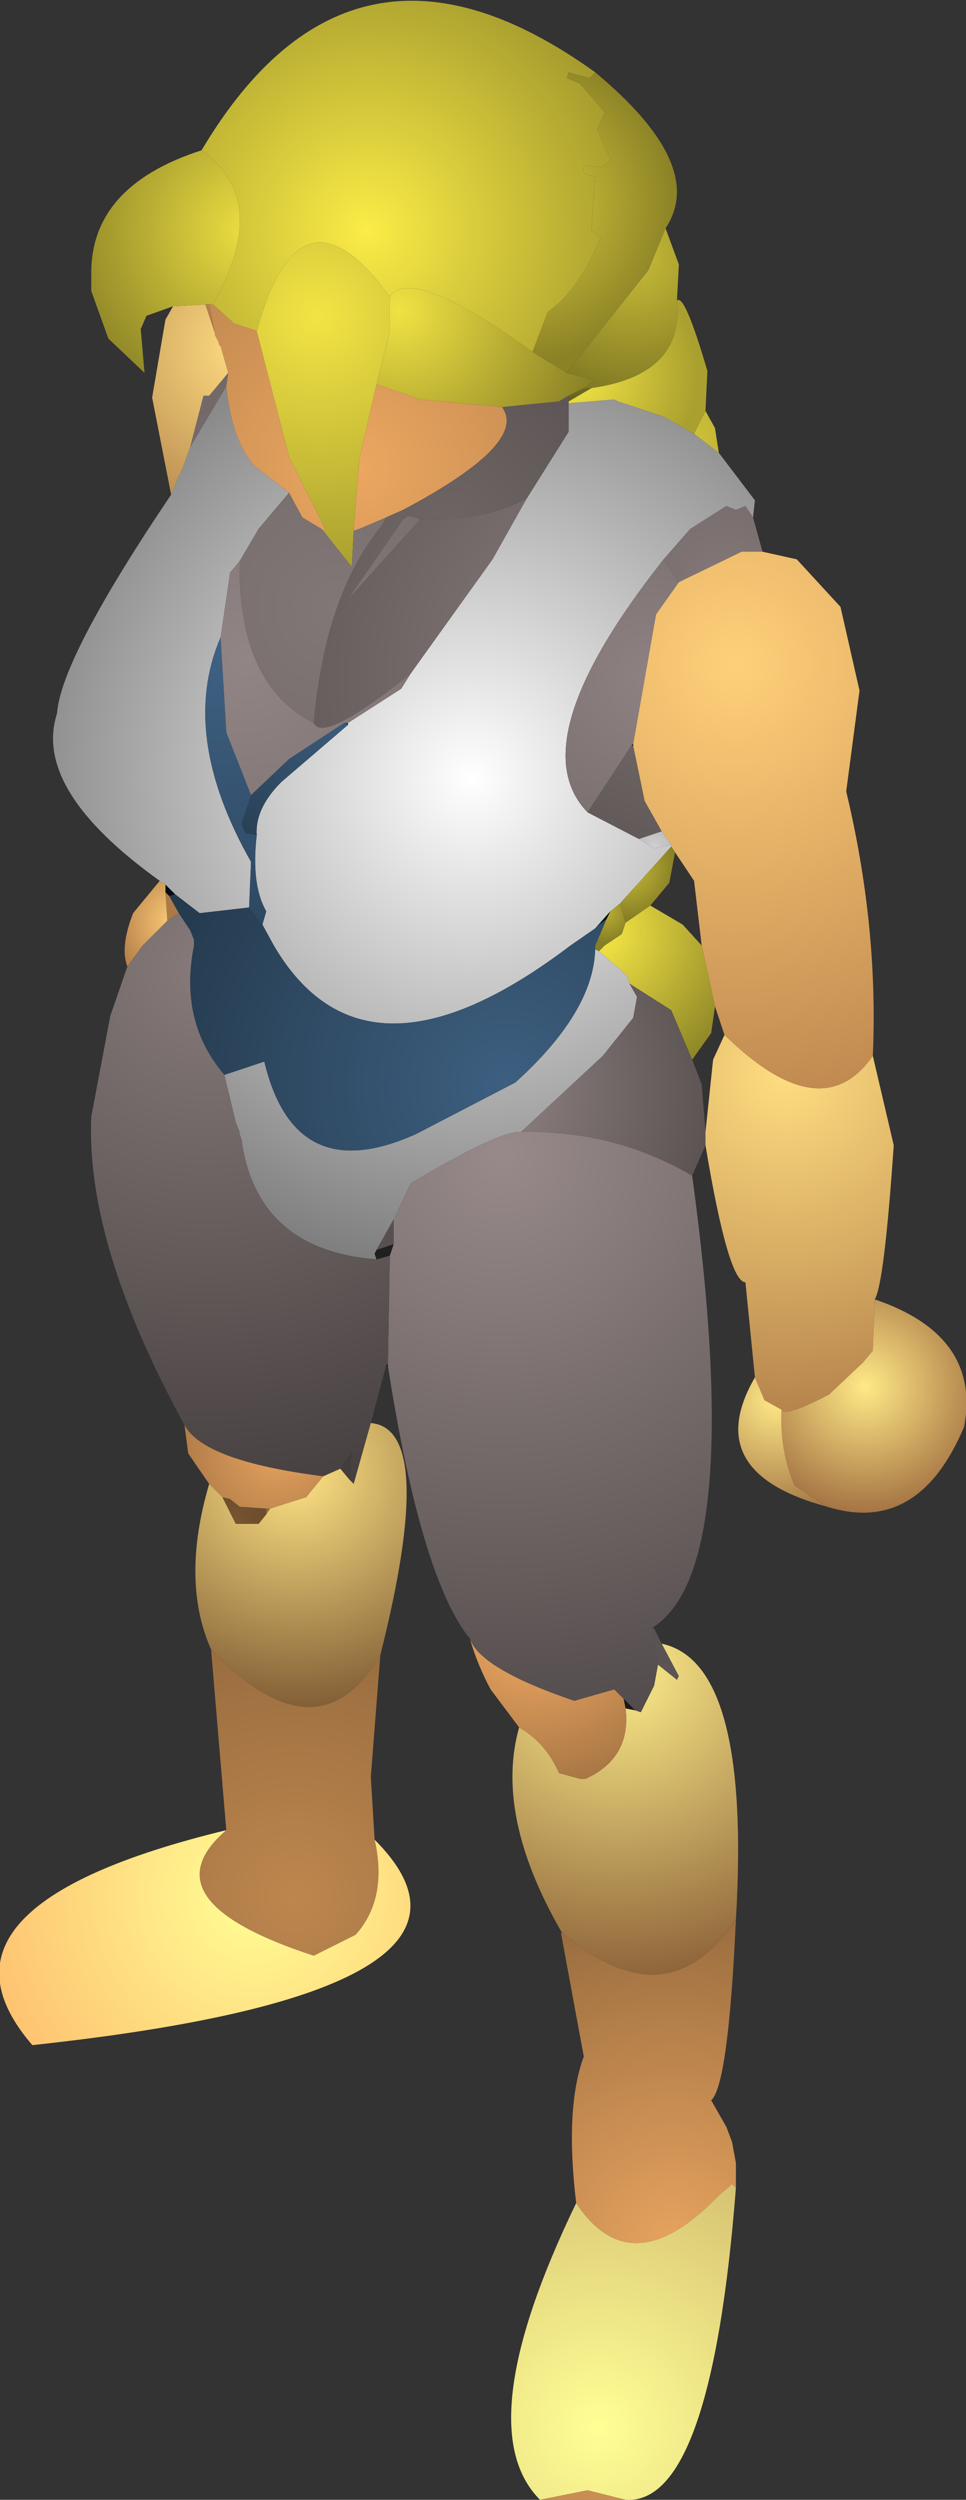 <?xml version="1.0" encoding="UTF-8" standalone="no"?>
<svg xmlns:ffdec="https://www.free-decompiler.com/flash" xmlns:xlink="http://www.w3.org/1999/xlink" ffdec:objectType="shape" height="65.7px" width="25.4px" xmlns="http://www.w3.org/2000/svg">
  <rect width="100%" height="100%" fill="#333333" stroke="none"/>
  <g transform="matrix(1.0, 0.0, 0.0, 1.0, 10.85, 55.0)">
    <path d="M3.15 -45.75 L3.55 -46.8 Q4.35 -47.35 4.95 -48.75 L4.7 -48.95 4.8 -50.35 4.5 -50.45 4.5 -50.65 5.0 -50.6 5.2 -50.8 4.85 -51.6 5.05 -52.05 4.4 -52.8 4.05 -52.95 4.1 -53.1 4.65 -52.95 4.8 -53.1 Q7.75 -50.65 6.65 -49.0 L6.2 -47.9 4.05 -45.2 3.15 -45.75" fill="url(#gradient0)" fill-rule="evenodd" stroke="none"/>
    <path d="M4.8 -53.1 L4.65 -52.95 4.1 -53.1 4.05 -52.95 4.4 -52.8 5.05 -52.05 4.85 -51.6 5.2 -50.8 5.0 -50.6 4.5 -50.65 4.5 -50.45 4.8 -50.35 4.7 -48.95 4.95 -48.75 Q4.35 -47.35 3.55 -46.8 L3.15 -45.75 Q-0.05 -48.05 -0.6 -47.2 -2.95 -50.45 -4.1 -46.3 L-4.7 -46.5 -5.25 -47.0 Q-3.7 -49.75 -5.55 -51.05 -1.6 -57.7 4.8 -53.1" fill="url(#gradient1)" fill-rule="evenodd" stroke="none"/>
    <path d="M4.05 -45.2 L6.2 -47.9 6.65 -49.0 7.0 -48.05 6.95 -47.1 Q7.15 -45.15 4.7 -44.8 L4.5 -44.8 4.8 -45.0 4.05 -45.2" fill="url(#gradient2)" fill-rule="evenodd" stroke="none"/>
    <path d="M6.95 -47.1 Q7.15 -47.3 7.75 -45.25 L7.7 -44.2 7.4 -43.6 6.6 -44.05 5.4 -44.45 5.3 -44.5 4.1 -44.4 4.1 -44.45 4.7 -44.8 Q7.15 -45.15 6.95 -47.1" fill="url(#gradient3)" fill-rule="evenodd" stroke="none"/>
    <path d="M8.05 -43.1 L9.0 -41.85 8.95 -41.4 8.75 -41.7 8.5 -41.6 8.25 -41.7 7.3 -41.1 6.6 -40.3 Q2.8 -35.5 4.6 -33.65 L5.95 -32.95 6.35 -32.7 6.8 -32.8 6.8 -32.75 5.45 -31.25 5.2 -31.05 4.8 -30.6 4.15 -30.15 Q-1.25 -26.05 -3.65 -30.15 L-3.95 -30.7 -3.85 -31.05 Q-4.25 -31.75 -4.1 -33.05 -4.15 -33.75 -3.45 -34.45 L-1.7 -35.95 -1.7 -36.0 -0.3 -36.9 -0.05 -37.3 2.1 -40.3 3.0 -41.9 4.1 -43.65 4.1 -44.4 5.3 -44.5 5.4 -44.45 6.6 -44.05 7.4 -43.6 8.05 -43.1 M-6.65 -31.85 Q-10.0 -34.25 -9.35 -36.25 -9.25 -37.7 -6.35 -42.0 L-6.15 -42.5 -6.1 -42.55 -6.1 -42.6 -6.05 -42.7 -5.85 -43.25 -4.9 -44.85 Q-4.75 -43.4 -4.15 -42.75 L-3.25 -42.05 -4.05 -41.1 -4.55 -40.25 -4.8 -39.95 -5.05 -38.25 Q-6.15 -35.7 -4.25 -32.35 L-4.3 -31.15 -5.6 -31.0 -6.25 -31.5 -6.5 -31.75 -6.65 -31.85 M4.8 -30.05 L4.9 -30.0 5.65 -29.35 5.7 -29.15 5.9 -28.8 5.8 -28.25 5.0 -27.25 2.85 -25.25 Q2.3 -25.3 -0.05 -23.9 L-0.5 -22.95 -0.95 -22.15 -1.0 -22.05 -0.95 -21.9 Q-4.1 -22.15 -4.5 -25.05 L-4.55 -25.2 -4.55 -25.25 -4.65 -25.5 -4.95 -26.75 -3.9 -27.1 Q-3.1 -23.75 0.1 -25.2 L2.7 -26.55 Q4.75 -28.4 4.8 -30.05" fill="url(#gradient4)" fill-rule="evenodd" stroke="none"/>
    <path d="M7.7 -44.2 L7.95 -43.75 8.05 -43.1 7.4 -43.6 7.7 -44.2" fill="url(#gradient5)" fill-rule="evenodd" stroke="none"/>
    <path d="M3.15 -45.75 L4.05 -45.2 4.8 -45.0 4.5 -44.8 4.1 -44.6 3.85 -44.45 2.35 -44.3 0.2 -44.5 -0.95 -44.9 -0.6 -46.3 -0.6 -47.2 Q-0.05 -48.05 3.15 -45.75" fill="url(#gradient6)" fill-rule="evenodd" stroke="none"/>
    <path d="M-5.25 -47.0 L-4.7 -46.5 -4.1 -46.3 -3.25 -43.0 -2.3 -41.1 -2.35 -41.05 -2.4 -41.1 -2.9 -41.4 -3.25 -42.05 -4.15 -42.75 Q-4.75 -43.4 -4.9 -44.85 L-4.85 -45.2 -5.05 -45.9 -5.1 -45.95 -5.1 -46.0 -5.2 -46.2 -5.2 -46.25 -5.35 -47.0 -5.25 -47.0 M-0.95 -44.9 L0.2 -44.5 2.35 -44.3 Q3.05 -43.35 -0.25 -41.6 L-0.7 -41.4 -1.4 -41.1 -1.55 -41.05 -1.55 -41.1 -1.4 -42.95 -0.95 -44.9" fill="url(#gradient7)" fill-rule="evenodd" stroke="none"/>
    <path d="M4.1 -44.6 L4.5 -44.8 4.7 -44.8 4.1 -44.45 4.1 -44.6" fill="url(#gradient8)" fill-rule="evenodd" stroke="none"/>
    <path d="M2.35 -44.3 L3.85 -44.45 4.1 -44.6 4.1 -44.45 4.1 -44.4 4.1 -43.65 3.0 -41.9 Q1.9 -41.3 0.2 -41.35 L-0.1 -41.45 -0.25 -41.6 Q3.05 -43.35 2.35 -44.3" fill="url(#gradient9)" fill-rule="evenodd" stroke="none"/>
    <path d="M3.0 -41.9 L2.1 -40.3 -0.05 -37.3 Q-2.35 -35.45 -2.6 -36.0 -2.3 -39.4 -0.8 -41.2 L-0.7 -41.4 -0.25 -41.6 -0.1 -41.45 -0.25 -41.35 -1.7 -39.25 0.2 -41.35 Q1.9 -41.3 3.0 -41.9 M4.6 -33.65 Q2.8 -35.5 6.6 -40.3 L7.0 -39.7 6.4 -38.85 5.8 -35.45 5.75 -35.4 4.6 -33.65" fill="url(#gradient10)" fill-rule="evenodd" stroke="none"/>
    <path d="M8.95 -41.4 L9.2 -40.5 8.65 -40.5 7.0 -39.7 6.6 -40.3 7.3 -41.1 8.25 -41.7 8.5 -41.6 8.75 -41.7 8.95 -41.4 M5.95 -32.95 L4.6 -33.65 5.75 -35.4 5.8 -35.4 6.1 -33.95 6.55 -33.15 5.95 -32.95" fill="url(#gradient11)" fill-rule="evenodd" stroke="none"/>
    <path d="M9.2 -40.5 L10.1 -40.3 11.25 -39.05 11.75 -36.85 11.4 -34.2 Q12.25 -30.65 12.1 -27.25 10.75 -25.3 8.2 -27.8 L7.95 -28.55 7.6 -30.15 7.4 -31.85 6.9 -32.6 6.8 -32.75 6.8 -32.8 6.55 -33.15 6.1 -33.95 5.8 -35.4 5.8 -35.45 6.4 -38.85 7.0 -39.7 8.65 -40.5 9.2 -40.5" fill="url(#gradient12)" fill-rule="evenodd" stroke="none"/>
    <path d="M5.8 -35.45 L5.8 -35.4 5.75 -35.4 5.8 -35.45" fill="url(#gradient13)" fill-rule="evenodd" stroke="none"/>
    <path d="M5.45 -31.25 L6.8 -32.75 6.9 -32.6 6.75 -31.8 6.25 -31.2 5.6 -30.75 5.45 -31.25" fill="url(#gradient14)" fill-rule="evenodd" stroke="none"/>
    <path d="M6.8 -32.8 L6.35 -32.7 5.95 -32.95 6.55 -33.15 6.8 -32.8" fill="url(#gradient15)" fill-rule="evenodd" stroke="none"/>
    <path d="M5.2 -31.05 L5.45 -31.25 5.6 -30.75 5.5 -30.45 5.05 -30.15 4.9 -30.0 4.8 -30.05 4.8 -30.15 5.1 -30.85 5.2 -31.05" fill="url(#gradient16)" fill-rule="evenodd" stroke="none"/>
    <path d="M-3.95 -30.7 L-3.65 -30.15 Q-1.25 -26.05 4.15 -30.15 L4.8 -30.6 4.9 -30.7 5.1 -30.85 4.8 -30.15 4.8 -30.05 Q4.75 -28.4 2.7 -26.55 L0.1 -25.2 Q-3.1 -23.75 -3.9 -27.1 L-4.95 -26.75 Q-6.15 -28.15 -5.75 -30.15 L-5.75 -30.3 -5.85 -30.55 -6.15 -31.0 -6.4 -31.45 -6.25 -31.5 -5.6 -31.0 -4.3 -31.15 -3.95 -30.7" fill="url(#gradient17)" fill-rule="evenodd" stroke="none"/>
    <path d="M4.8 -30.6 L5.2 -31.05 5.1 -30.85 4.9 -30.7 4.8 -30.6 M-6.5 -31.55 L-6.5 -31.75 -6.25 -31.5 -6.4 -31.45 -6.5 -31.55" fill="url(#gradient18)" fill-rule="evenodd" stroke="none"/>
    <path d="M7.6 -30.15 L7.95 -28.55 7.85 -27.85 7.35 -27.15 6.8 -28.45 5.7 -29.15 5.65 -29.35 4.9 -30.0 5.05 -30.15 5.5 -30.45 5.6 -30.75 6.25 -31.2 7.1 -30.7 7.6 -30.15" fill="url(#gradient19)" fill-rule="evenodd" stroke="none"/>
    <path d="M7.7 -24.9 L7.35 -24.1 Q5.3 -25.3 2.85 -25.25 L5.0 -27.25 5.8 -28.25 5.9 -28.8 5.7 -29.15 6.8 -28.45 7.35 -27.15 7.6 -26.5 7.7 -25.25 7.7 -24.9" fill="url(#gradient20)" fill-rule="evenodd" stroke="none"/>
    <path d="M12.1 -27.25 L12.65 -24.9 Q12.4 -21.25 12.15 -20.85 L12.1 -19.5 11.85 -19.2 10.95 -18.35 Q9.8 -17.75 9.7 -17.95 L9.25 -18.2 9.0 -18.8 8.75 -21.3 Q8.3 -21.3 7.7 -24.9 L7.7 -25.25 7.9 -27.15 8.2 -27.8 Q10.75 -25.3 12.1 -27.25" fill="url(#gradient21)" fill-rule="evenodd" stroke="none"/>
    <path d="M12.15 -20.85 Q14.95 -19.9 14.5 -17.5 13.3 -14.65 10.9 -15.4 L10.05 -15.95 Q9.65 -16.85 9.7 -17.95 9.8 -17.75 10.95 -18.35 L11.85 -19.2 12.1 -19.5 12.15 -20.85" fill="url(#gradient22)" fill-rule="evenodd" stroke="none"/>
    <path d="M10.9 -15.4 Q7.55 -16.3 9.0 -18.8 L9.25 -18.2 9.7 -17.95 Q9.65 -16.85 10.05 -15.95 L10.9 -15.4" fill="url(#gradient23)" fill-rule="evenodd" stroke="none"/>
    <path d="M6.35 -12.25 L6.35 -12.2 6.3 -12.2 6.35 -12.25" fill="url(#gradient24)" fill-rule="evenodd" stroke="none"/>
    <path d="M6.35 -12.2 L6.55 -11.8 7.0 -10.95 6.95 -10.85 6.45 -11.25 6.3 -12.2 6.35 -12.2" fill="url(#gradient25)" fill-rule="evenodd" stroke="none"/>
    <path d="M6.55 -11.8 Q8.9 -11.3 8.5 -4.55 6.7 -1.85 3.95 -4.2 L3.9 -4.25 Q2.15 -7.3 2.8 -9.6 3.5 -9.2 3.85 -8.4 L4.4 -8.25 4.55 -8.25 Q5.75 -8.8 5.6 -10.1 L5.85 -10.05 6.0 -10.0 6.35 -10.7 6.45 -11.25 6.95 -10.85 7.0 -10.95 6.55 -11.8" fill="url(#gradient26)" fill-rule="evenodd" stroke="none"/>
    <path d="M2.8 -9.6 L2.05 -10.6 Q1.7 -11.25 1.5 -11.95 1.75 -11.15 4.25 -10.3 L5.3 -10.6 5.55 -10.35 5.6 -10.1 Q5.75 -8.8 4.55 -8.25 L4.4 -8.25 3.85 -8.4 Q3.5 -9.2 2.8 -9.6" fill="url(#gradient27)" fill-rule="evenodd" stroke="none"/>
    <path d="M7.35 -24.1 Q8.75 -13.85 6.35 -12.25 L6.3 -12.2 6.45 -11.25 6.35 -10.7 6.0 -10.0 5.85 -10.05 5.55 -10.35 5.3 -10.6 4.25 -10.3 Q1.75 -11.15 1.5 -11.95 L1.45 -12.0 Q0.2 -13.65 -0.65 -19.1 L-0.65 -19.15 -0.6 -22.0 -0.5 -22.3 -0.5 -22.95 -0.05 -23.9 Q2.3 -25.3 2.85 -25.25 5.3 -25.3 7.35 -24.1" fill="url(#gradient28)" fill-rule="evenodd" stroke="none"/>
    <path d="M5.85 -10.05 L5.6 -10.1 5.55 -10.35 5.85 -10.05" fill="url(#gradient29)" fill-rule="evenodd" stroke="none"/>
    <path d="M3.9 -4.2 L3.9 -4.25 3.95 -4.2 3.9 -4.2" fill="url(#gradient30)" fill-rule="evenodd" stroke="none"/>
    <path d="M8.5 -4.55 Q8.3 -0.2 7.85 0.2 L8.25 0.9 8.4 1.3 8.5 1.85 8.5 2.5 8.4 2.4 8.05 2.7 Q5.75 5.1 4.3 2.9 4.0 0.4 4.5 -0.95 L3.9 -4.2 3.95 -4.2 Q6.7 -1.85 8.5 -4.55" fill="url(#gradient31)" fill-rule="evenodd" stroke="none"/>
    <path d="M8.5 2.5 Q7.85 10.85 5.6 10.7 L4.6 10.45 3.35 10.7 Q1.45 8.8 4.3 2.9 5.75 5.1 8.05 2.7 L8.4 2.4 8.5 2.5" fill="url(#gradient32)" fill-rule="evenodd" stroke="none"/>
    <path d="M5.6 10.7 L3.35 10.7 4.6 10.45 5.6 10.7" fill="url(#gradient33)" fill-rule="evenodd" stroke="none"/>
    <path d="M-4.1 -46.3 Q-2.95 -50.45 -0.6 -47.2 L-0.6 -46.3 -0.95 -44.9 -1.4 -42.95 -1.55 -41.1 -1.55 -41.05 -1.6 -40.1 -2.35 -41.05 -2.3 -41.1 -3.25 -43.0 -4.1 -46.3" fill="url(#gradient34)" fill-rule="evenodd" stroke="none"/>
    <path d="M0.2 -41.35 L-1.7 -39.25 -0.25 -41.35 -0.1 -41.45 0.2 -41.35 M-0.7 -41.4 L-0.8 -41.2 Q-2.3 -39.4 -2.6 -36.0 -4.6 -37.0 -4.55 -40.25 L-4.05 -41.1 -3.25 -42.05 -2.9 -41.4 -2.4 -41.1 -2.35 -41.05 -1.6 -40.1 -1.55 -41.05 -1.4 -41.1 -0.7 -41.4 M-4.85 -45.2 L-4.9 -44.85 -5.85 -43.25 -5.5 -44.6 -5.35 -44.6 -4.85 -45.2" fill="url(#gradient35)" fill-rule="evenodd" stroke="none"/>
    <path d="M-6.35 -42.0 L-6.85 -44.55 -6.5 -46.6 -6.3 -46.95 -5.45 -47.0 -5.2 -46.25 -5.2 -46.2 -5.1 -46.0 -5.1 -45.95 -5.05 -45.9 -4.85 -45.2 -5.35 -44.6 -5.5 -44.6 -5.85 -43.25 -6.05 -42.7 -6.1 -42.6 -6.1 -42.55 -6.15 -42.5 -6.35 -42.0" fill="url(#gradient36)" fill-rule="evenodd" stroke="none"/>
    <path d="M-5.55 -51.05 Q-3.7 -49.75 -5.25 -47.0 L-5.35 -47.0 -5.45 -47.0 -6.3 -46.95 -7.0 -46.7 -7.15 -46.35 -7.05 -45.2 -8.0 -46.1 -8.45 -47.35 -8.45 -47.75 Q-8.5 -50.1 -5.55 -51.05" fill="url(#gradient37)" fill-rule="evenodd" stroke="none"/>
    <path d="M-5.2 -46.25 L-5.45 -47.0 -5.35 -47.0 -5.2 -46.25" fill="url(#gradient38)" fill-rule="evenodd" stroke="none"/>
    <path d="M-0.05 -37.3 L-0.3 -36.9 -1.7 -36.0 -1.8 -36.0 -3.25 -35.05 -4.25 -34.1 -4.9 -35.75 -5.05 -38.25 -4.8 -39.95 -4.55 -40.25 Q-4.6 -37.0 -2.6 -36.0 -2.35 -35.45 -0.05 -37.3 M-0.95 -22.15 L-0.5 -22.95 -0.5 -22.3 -0.95 -22.15" fill="url(#gradient39)" fill-rule="evenodd" stroke="none"/>
    <path d="M-1.7 -36.0 L-1.7 -35.95 -1.8 -36.0 -1.7 -36.0" fill="url(#gradient40)" fill-rule="evenodd" stroke="none"/>
    <path d="M-1.7 -35.95 L-3.45 -34.45 Q-4.15 -33.75 -4.1 -33.05 L-4.4 -33.1 -4.5 -33.35 -4.25 -34.1 -3.25 -35.05 -1.8 -36.0 -1.7 -35.95" fill="url(#gradient41)" fill-rule="evenodd" stroke="none"/>
    <path d="M-4.1 -33.05 Q-4.25 -31.75 -3.85 -31.05 L-3.95 -30.7 -4.3 -31.15 -4.25 -32.35 Q-6.15 -35.7 -5.05 -38.25 L-4.9 -35.75 -4.25 -34.1 -4.5 -33.35 -4.4 -33.1 -4.1 -33.05" fill="url(#gradient42)" fill-rule="evenodd" stroke="none"/>
    <path d="M-6.4 -31.45 L-6.15 -31.0 -6.45 -30.8 -6.5 -31.55 -6.4 -31.45" fill="url(#gradient43)" fill-rule="evenodd" stroke="none"/>
    <path d="M-7.5 -29.6 Q-7.7 -30.1 -7.35 -31.0 L-6.65 -31.85 -6.5 -31.75 -6.5 -31.55 -6.45 -30.8 -7.1 -30.15 -7.5 -29.6" fill="url(#gradient44)" fill-rule="evenodd" stroke="none"/>
    <path d="M-0.7 -19.1 L-1.1 -17.6 -1.55 -16.0 -1.65 -16.1 -1.6 -16.85 -1.9 -16.4 -2.35 -16.2 Q-5.5 -16.6 -6.0 -17.55 -8.6 -22.3 -8.45 -25.65 L-7.95 -28.3 -7.5 -29.6 -7.1 -30.15 -6.45 -30.8 -6.15 -31.0 -5.85 -30.55 -5.75 -30.3 -5.75 -30.15 Q-6.15 -28.15 -4.95 -26.75 L-4.65 -25.5 -4.55 -25.25 -4.55 -25.2 -4.5 -25.05 Q-4.1 -22.15 -0.95 -21.9 L-0.6 -22.0 -0.65 -19.15 -0.7 -19.1" fill="url(#gradient45)" fill-rule="evenodd" stroke="none"/>
    <path d="M-0.95 -21.9 L-1.0 -22.05 -0.95 -22.15 -0.5 -22.3 -0.6 -22.0 -0.95 -21.9" fill="url(#gradient46)" fill-rule="evenodd" stroke="none"/>
    <path d="M-0.65 -19.1 L-0.7 -19.1 -0.65 -19.15 -0.65 -19.1" fill="url(#gradient47)" fill-rule="evenodd" stroke="none"/>
    <path d="M-5.35 -16.0 L-5.9 -16.8 -6.0 -17.55 Q-5.5 -16.6 -2.35 -16.2 L-2.8 -15.65 -3.75 -15.35 -3.85 -15.35 -4.55 -15.4 -4.8 -15.6 -5.0 -15.65 -5.35 -16.0" fill="url(#gradient48)" fill-rule="evenodd" stroke="none"/>
    <path d="M-1.1 -17.6 Q0.65 -17.45 -0.85 -11.5 -2.5 -8.7 -5.3 -11.65 -6.1 -13.45 -5.35 -16.0 L-5.0 -15.65 -4.65 -14.95 -4.05 -14.95 -3.85 -15.2 -3.75 -15.35 -2.8 -15.65 -2.35 -16.2 -1.9 -16.4 -1.65 -16.1 -1.55 -16.0 -1.1 -17.6" fill="url(#gradient49)" fill-rule="evenodd" stroke="none"/>
    <path d="M-1.9 -16.4 L-1.6 -16.85 -1.65 -16.1 -1.9 -16.4" fill="url(#gradient50)" fill-rule="evenodd" stroke="none"/>
    <path d="M-3.85 -15.2 L-4.05 -14.95 -4.65 -14.95 -5.0 -15.65 -4.8 -15.6 -4.55 -15.4 -3.85 -15.35 -3.85 -15.2" fill="url(#gradient51)" fill-rule="evenodd" stroke="none"/>
    <path d="M-3.75 -15.35 L-3.85 -15.2 -3.85 -15.35 -3.75 -15.35" fill="url(#gradient52)" fill-rule="evenodd" stroke="none"/>
    <path d="M-0.85 -11.5 L-1.1 -8.3 -1.0 -6.65 Q-0.65 -5.1 -1.5 -4.15 L-2.6 -3.6 Q-7.05 -5.05 -4.9 -6.9 L-5.3 -11.65 Q-2.5 -8.7 -0.85 -11.5" fill="url(#gradient53)" fill-rule="evenodd" stroke="none"/>
    <path d="M-1.0 -6.65 Q3.0 -2.65 -10.0 -1.25 -13.15 -4.9 -4.9 -6.9 -7.05 -5.05 -2.6 -3.6 L-1.5 -4.15 Q-0.65 -5.1 -1.0 -6.65" fill="url(#gradient54)" fill-rule="evenodd" stroke="none"/>
  </g>
  <defs>
    <radialGradient cx="0" cy="0" gradientTransform="matrix(0.005, 0.0, 0.0, 0.005, 2.85, -49.6)" gradientUnits="userSpaceOnUse" id="gradient0" r="819.2" spreadMethod="pad">
      <stop offset="0.0" stop-color="#dacd3d"/>
      <stop offset="1.0" stop-color="#8b8226"/>
    </radialGradient>
    <radialGradient cx="0" cy="0" gradientTransform="matrix(0.009, 0.0, 0.0, 0.009, -1.2, -48.95)" gradientUnits="userSpaceOnUse" id="gradient1" r="819.2" spreadMethod="pad">
      <stop offset="0.0" stop-color="#fbec46"/>
      <stop offset="1.0" stop-color="#a3992d"/>
    </radialGradient>
    <radialGradient cx="0" cy="0" gradientTransform="matrix(0.005, 0.0, 0.0, 0.005, 5.75, -48.25)" gradientUnits="userSpaceOnUse" id="gradient2" r="819.2" spreadMethod="pad">
      <stop offset="0.0" stop-color="#c9bd38"/>
      <stop offset="1.0" stop-color="#787121"/>
    </radialGradient>
    <radialGradient cx="0" cy="0" gradientTransform="matrix(0.004, 0.0, 0.0, 0.004, 4.2, -45.15)" gradientUnits="userSpaceOnUse" id="gradient3" r="819.2" spreadMethod="pad">
      <stop offset="0.0" stop-color="#f4e644"/>
      <stop offset="1.0" stop-color="#aaa02f"/>
    </radialGradient>
    <radialGradient cx="0" cy="0" gradientTransform="matrix(0.016, 0.0, 0.0, 0.016, 1.55, -34.55)" gradientUnits="userSpaceOnUse" id="gradient4" r="819.2" spreadMethod="pad">
      <stop offset="0.0" stop-color="#ffffff"/>
      <stop offset="1.0" stop-color="#7d7d7d"/>
    </radialGradient>
    <radialGradient cx="0" cy="0" gradientTransform="matrix(0.002, 0.0, 0.0, 0.002, 7.1, -43.45)" gradientUnits="userSpaceOnUse" id="gradient5" r="819.2" spreadMethod="pad">
      <stop offset="0.0" stop-color="#d4c73b"/>
      <stop offset="1.0" stop-color="#b5aa32"/>
    </radialGradient>
    <radialGradient cx="0" cy="0" gradientTransform="matrix(0.007, 0.0, 0.0, 0.007, -0.35, -46.85)" gradientUnits="userSpaceOnUse" id="gradient6" r="819.2" spreadMethod="pad">
      <stop offset="0.0" stop-color="#f0e243"/>
      <stop offset="1.0" stop-color="#827a24"/>
    </radialGradient>
    <radialGradient cx="0" cy="0" gradientTransform="matrix(0.01, 0.0, 0.0, 0.01, -1.45, -42.7)" gradientUnits="userSpaceOnUse" id="gradient7" r="819.2" spreadMethod="pad">
      <stop offset="0.0" stop-color="#eca761"/>
      <stop offset="1.0" stop-color="#b47f4a"/>
    </radialGradient>
    <radialGradient cx="0" cy="0" gradientTransform="matrix(0.001, 0.0, 0.0, 0.001, 4.2, -45.2)" gradientUnits="userSpaceOnUse" id="gradient8" r="819.2" spreadMethod="pad">
      <stop offset="0.0" stop-color="#938b29"/>
      <stop offset="1.0" stop-color="#5c571a"/>
    </radialGradient>
    <radialGradient cx="0" cy="0" gradientTransform="matrix(0.006, 0.0, 0.0, 0.006, 0.95, -41.0)" gradientUnits="userSpaceOnUse" id="gradient9" r="819.2" spreadMethod="pad">
      <stop offset="0.0" stop-color="#6f6565"/>
      <stop offset="1.0" stop-color="#5d5555"/>
    </radialGradient>
    <radialGradient cx="0" cy="0" gradientTransform="matrix(0.011, 0.0, 0.0, 0.011, 6.2, -37.2)" gradientUnits="userSpaceOnUse" id="gradient10" r="819.2" spreadMethod="pad">
      <stop offset="0.0" stop-color="#8e8181"/>
      <stop offset="1.0" stop-color="#665d5d"/>
    </radialGradient>
    <radialGradient cx="0" cy="0" gradientTransform="matrix(0.01, 0.0, 0.0, 0.01, 8.1, -39.75)" gradientUnits="userSpaceOnUse" id="gradient11" r="819.2" spreadMethod="pad">
      <stop offset="0.0" stop-color="#837777"/>
      <stop offset="1.0" stop-color="#5d5555"/>
    </radialGradient>
    <radialGradient cx="0" cy="0" gradientTransform="matrix(0.015, 0.0, 0.0, 0.015, 8.5, -37.55)" gradientUnits="userSpaceOnUse" id="gradient12" r="819.2" spreadMethod="pad">
      <stop offset="0.0" stop-color="#ffd079"/>
      <stop offset="1.0" stop-color="#bc844d"/>
    </radialGradient>
    <radialGradient cx="0" cy="0" gradientTransform="matrix(0.006, 0.0, 0.0, 0.006, 5.55, -36.3)" gradientUnits="userSpaceOnUse" id="gradient13" r="819.2" spreadMethod="pad">
      <stop offset="0.0" stop-color="#261b10"/>
      <stop offset="1.0" stop-color="#261b10"/>
    </radialGradient>
    <radialGradient cx="0" cy="0" gradientTransform="matrix(0.002, 0.0, 0.0, 0.002, 5.6, -32.2)" gradientUnits="userSpaceOnUse" id="gradient14" r="819.2" spreadMethod="pad">
      <stop offset="0.0" stop-color="#ccc039"/>
      <stop offset="1.0" stop-color="#777021"/>
    </radialGradient>
    <radialGradient cx="0" cy="0" gradientTransform="matrix(0.003, 0.0, 0.0, 0.003, 6.35, -32.75)" gradientUnits="userSpaceOnUse" id="gradient15" r="819.2" spreadMethod="pad">
      <stop offset="0.0" stop-color="#cfcfcf"/>
      <stop offset="1.0" stop-color="#747474"/>
    </radialGradient>
    <radialGradient cx="0" cy="0" gradientTransform="matrix(0.001, 0.0, 0.0, 0.001, 5.05, -31.05)" gradientUnits="userSpaceOnUse" id="gradient16" r="819.2" spreadMethod="pad">
      <stop offset="0.0" stop-color="#beb235"/>
      <stop offset="1.0" stop-color="#867e25"/>
    </radialGradient>
    <radialGradient cx="0" cy="0" gradientTransform="matrix(0.013, 0.0, 0.0, 0.013, 2.45, -26.5)" gradientUnits="userSpaceOnUse" id="gradient17" r="819.2" spreadMethod="pad">
      <stop offset="0.0" stop-color="#3d5f80"/>
      <stop offset="1.0" stop-color="#223749"/>
    </radialGradient>
    <radialGradient cx="0" cy="0" gradientTransform="matrix(0.014, 0.0, 0.0, 0.014, 4.9, -31.0)" gradientUnits="userSpaceOnUse" id="gradient18" r="819.2" spreadMethod="pad">
      <stop offset="0.0" stop-color="#080c10"/>
      <stop offset="1.0" stop-color="#080c10"/>
    </radialGradient>
    <radialGradient cx="0" cy="0" gradientTransform="matrix(0.005, 0.0, 0.0, 0.005, 4.8, -30.5)" gradientUnits="userSpaceOnUse" id="gradient19" r="819.2" spreadMethod="pad">
      <stop offset="0.0" stop-color="#faeb46"/>
      <stop offset="1.0" stop-color="#908828"/>
    </radialGradient>
    <radialGradient cx="0" cy="0" gradientTransform="matrix(0.007, 0.0, 0.0, 0.007, 2.0, -26.25)" gradientUnits="userSpaceOnUse" id="gradient20" r="819.2" spreadMethod="pad">
      <stop offset="0.0" stop-color="#908383"/>
      <stop offset="1.0" stop-color="#5d5454"/>
    </radialGradient>
    <radialGradient cx="0" cy="0" gradientTransform="matrix(0.012, 0.0, 0.0, 0.012, 9.8, -26.8)" gradientUnits="userSpaceOnUse" id="gradient21" r="819.2" spreadMethod="pad">
      <stop offset="0.0" stop-color="#ffdd80"/>
      <stop offset="1.0" stop-color="#af7b47"/>
    </radialGradient>
    <radialGradient cx="0" cy="0" gradientTransform="matrix(0.004, 0.0, 0.0, 0.004, 11.9, -18.55)" gradientUnits="userSpaceOnUse" id="gradient22" r="819.2" spreadMethod="pad">
      <stop offset="0.0" stop-color="#ffe987"/>
      <stop offset="1.0" stop-color="#a67544"/>
    </radialGradient>
    <radialGradient cx="0" cy="0" gradientTransform="matrix(0.004, 0.0, 0.0, 0.004, 9.55, -18.2)" gradientUnits="userSpaceOnUse" id="gradient23" r="819.2" spreadMethod="pad">
      <stop offset="0.0" stop-color="#ffe987"/>
      <stop offset="1.0" stop-color="#9b6d3f"/>
    </radialGradient>
    <radialGradient cx="0" cy="0" gradientTransform="matrix(0.004, 0.0, 0.0, 0.004, 6.15, -12.6)" gradientUnits="userSpaceOnUse" id="gradient24" r="819.2" spreadMethod="pad">
      <stop offset="0.0" stop-color="#433d3d"/>
      <stop offset="1.0" stop-color="#363131"/>
    </radialGradient>
    <radialGradient cx="0" cy="0" gradientTransform="matrix(0.003, 0.0, 0.0, 0.003, 6.55, -10.05)" gradientUnits="userSpaceOnUse" id="gradient25" r="819.2" spreadMethod="pad">
      <stop offset="0.0" stop-color="#5c5454"/>
      <stop offset="1.0" stop-color="#5b5353"/>
    </radialGradient>
    <radialGradient cx="0" cy="0" gradientTransform="matrix(0.01, 0.0, 0.0, 0.01, 5.4, -11.2)" gradientUnits="userSpaceOnUse" id="gradient26" r="819.2" spreadMethod="pad">
      <stop offset="0.0" stop-color="#ffef8b"/>
      <stop offset="1.0" stop-color="#8e643a"/>
    </radialGradient>
    <radialGradient cx="0" cy="0" gradientTransform="matrix(0.007, 0.0, 0.0, 0.007, 3.2, -12.55)" gradientUnits="userSpaceOnUse" id="gradient27" r="819.2" spreadMethod="pad">
      <stop offset="0.0" stop-color="#f9af66"/>
      <stop offset="1.0" stop-color="#92673c"/>
    </radialGradient>
    <radialGradient cx="0" cy="0" gradientTransform="matrix(0.019, 0.0, 0.0, 0.019, 2.35, -24.7)" gradientUnits="userSpaceOnUse" id="gradient28" r="819.2" spreadMethod="pad">
      <stop offset="0.0" stop-color="#988a8a"/>
      <stop offset="1.0" stop-color="#514a4a"/>
    </radialGradient>
    <radialGradient cx="0" cy="0" gradientTransform="matrix(0.003, 0.0, 0.0, 0.003, 6.35, -9.6)" gradientUnits="userSpaceOnUse" id="gradient29" r="819.2" spreadMethod="pad">
      <stop offset="0.0" stop-color="#201d1d"/>
      <stop offset="1.0" stop-color="#121010"/>
    </radialGradient>
    <radialGradient cx="0" cy="0" gradientTransform="matrix(0.006, 0.0, 0.0, 0.006, 3.2, -5.5)" gradientUnits="userSpaceOnUse" id="gradient30" r="819.2" spreadMethod="pad">
      <stop offset="0.0" stop-color="#855d36"/>
      <stop offset="1.0" stop-color="#261b10"/>
    </radialGradient>
    <radialGradient cx="0" cy="0" gradientTransform="matrix(0.011, 0.0, 0.0, 0.011, 6.85, 3.95)" gradientUnits="userSpaceOnUse" id="gradient31" r="819.2" spreadMethod="pad">
      <stop offset="0.0" stop-color="#e7a35f"/>
      <stop offset="1.0" stop-color="#976b3e"/>
    </radialGradient>
    <radialGradient cx="0" cy="0" gradientTransform="matrix(0.011, 0.0, 0.0, 0.011, 4.9, 8.8)" gradientUnits="userSpaceOnUse" id="gradient32" r="819.2" spreadMethod="pad">
      <stop offset="0.0" stop-color="#ffff96"/>
      <stop offset="1.0" stop-color="#cdb469"/>
    </radialGradient>
    <radialGradient cx="0" cy="0" gradientTransform="matrix(0.003, 0.0, 0.0, 0.003, 5.75, 10.65)" gradientUnits="userSpaceOnUse" id="gradient33" r="819.2" spreadMethod="pad">
      <stop offset="0.0" stop-color="#ca8e53"/>
      <stop offset="1.0" stop-color="#c88d52"/>
    </radialGradient>
    <radialGradient cx="0" cy="0" gradientTransform="matrix(0.008, 0.0, 0.0, 0.008, -2.5, -46.7)" gradientUnits="userSpaceOnUse" id="gradient34" r="819.2" spreadMethod="pad">
      <stop offset="0.0" stop-color="#f3e444"/>
      <stop offset="1.0" stop-color="#aba130"/>
    </radialGradient>
    <radialGradient cx="0" cy="0" gradientTransform="matrix(0.01, 0.0, 0.0, 0.01, -2.0, -39.05)" gradientUnits="userSpaceOnUse" id="gradient35" r="819.2" spreadMethod="pad">
      <stop offset="0.0" stop-color="#827777"/>
      <stop offset="1.0" stop-color="#6f6565"/>
    </radialGradient>
    <radialGradient cx="0" cy="0" gradientTransform="matrix(0.007, 0.0, 0.0, 0.007, -4.45, -45.85)" gradientUnits="userSpaceOnUse" id="gradient36" r="819.2" spreadMethod="pad">
      <stop offset="0.0" stop-color="#ffdd81"/>
      <stop offset="1.0" stop-color="#a77644"/>
    </radialGradient>
    <radialGradient cx="0" cy="0" gradientTransform="matrix(0.006, 0.0, 0.0, 0.006, -4.35, -48.95)" gradientUnits="userSpaceOnUse" id="gradient37" r="819.2" spreadMethod="pad">
      <stop offset="0.0" stop-color="#ecde42"/>
      <stop offset="1.0" stop-color="#8c8427"/>
    </radialGradient>
    <radialGradient cx="0" cy="0" gradientTransform="matrix(0.004, 0.0, 0.0, 0.004, -5.8, -48.7)" gradientUnits="userSpaceOnUse" id="gradient38" r="819.2" spreadMethod="pad">
      <stop offset="0.0" stop-color="#ca8f53"/>
      <stop offset="1.0" stop-color="#a37343"/>
    </radialGradient>
    <radialGradient cx="0" cy="0" gradientTransform="matrix(0.019, 0.0, 0.0, 0.019, -4.4, -37.65)" gradientUnits="userSpaceOnUse" id="gradient39" r="819.2" spreadMethod="pad">
      <stop offset="0.0" stop-color="#928585"/>
      <stop offset="1.0" stop-color="#585050"/>
    </radialGradient>
    <radialGradient cx="0" cy="0" gradientTransform="matrix(1.0E-4, 0.0, 0.0, 1.0E-4, -1.85, -36.05)" gradientUnits="userSpaceOnUse" id="gradient40" r="819.2" spreadMethod="pad">
      <stop offset="0.0" stop-color="#263b50"/>
      <stop offset="1.0" stop-color="#263b50"/>
    </radialGradient>
    <radialGradient cx="0" cy="0" gradientTransform="matrix(0.005, 0.0, 0.0, 0.005, -1.85, -36.05)" gradientUnits="userSpaceOnUse" id="gradient41" r="819.2" spreadMethod="pad">
      <stop offset="0.0" stop-color="#3b5c7c"/>
      <stop offset="1.0" stop-color="#283f54"/>
    </radialGradient>
    <radialGradient cx="0" cy="0" gradientTransform="matrix(0.01, 0.0, 0.0, 0.01, -5.1, -38.3)" gradientUnits="userSpaceOnUse" id="gradient42" r="819.2" spreadMethod="pad">
      <stop offset="0.0" stop-color="#3f6284"/>
      <stop offset="1.0" stop-color="#2d465f"/>
    </radialGradient>
    <radialGradient cx="0" cy="0" gradientTransform="matrix(0.003, 0.0, 0.0, 0.003, -6.2, -31.65)" gradientUnits="userSpaceOnUse" id="gradient43" r="819.2" spreadMethod="pad">
      <stop offset="0.0" stop-color="#af7b48"/>
      <stop offset="1.0" stop-color="#a17142"/>
    </radialGradient>
    <radialGradient cx="0" cy="0" gradientTransform="matrix(0.002, 0.0, 0.0, 0.002, -6.2, -30.8)" gradientUnits="userSpaceOnUse" id="gradient44" r="819.2" spreadMethod="pad">
      <stop offset="0.0" stop-color="#ffcf79"/>
      <stop offset="1.0" stop-color="#b8824b"/>
    </radialGradient>
    <radialGradient cx="0" cy="0" gradientTransform="matrix(0.017, 0.0, 0.0, 0.017, -5.4, -29.55)" gradientUnits="userSpaceOnUse" id="gradient45" r="819.2" spreadMethod="pad">
      <stop offset="0.0" stop-color="#867a7a"/>
      <stop offset="1.0" stop-color="#474040"/>
    </radialGradient>
    <radialGradient cx="0" cy="0" gradientTransform="matrix(0.02, 0.0, 0.0, 0.02, -9.4, -36.2)" gradientUnits="userSpaceOnUse" id="gradient46" r="819.2" spreadMethod="pad">
      <stop offset="0.0" stop-color="#aaaaaa"/>
      <stop offset="1.0" stop-color="#202020"/>
    </radialGradient>
    <radialGradient cx="0" cy="0" gradientTransform="matrix(0.016, 0.0, 0.0, 0.016, 1.1, -12.5)" gradientUnits="userSpaceOnUse" id="gradient47" r="819.2" spreadMethod="pad">
      <stop offset="0.0" stop-color="#121010"/>
      <stop offset="1.0" stop-color="#121010"/>
    </radialGradient>
    <radialGradient cx="0" cy="0" gradientTransform="matrix(0.004, 0.0, 0.0, 0.004, -3.55, -16.95)" gradientUnits="userSpaceOnUse" id="gradient48" r="819.2" spreadMethod="pad">
      <stop offset="0.0" stop-color="#e7a35f"/>
      <stop offset="1.0" stop-color="#a07141"/>
    </radialGradient>
    <radialGradient cx="0" cy="0" gradientTransform="matrix(0.008, 0.0, 0.0, 0.008, -3.05, -16.3)" gradientUnits="userSpaceOnUse" id="gradient49" r="819.2" spreadMethod="pad">
      <stop offset="0.0" stop-color="#ffe384"/>
      <stop offset="1.0" stop-color="#7b5732"/>
    </radialGradient>
    <radialGradient cx="0" cy="0" gradientTransform="matrix(0.002, 0.0, 0.0, 0.002, -2.3, -16.05)" gradientUnits="userSpaceOnUse" id="gradient50" r="819.2" spreadMethod="pad">
      <stop offset="0.0" stop-color="#443e3e"/>
      <stop offset="1.0" stop-color="#403a3a"/>
    </radialGradient>
    <radialGradient cx="0" cy="0" gradientTransform="matrix(0.002, 0.0, 0.0, 0.002, -4.75, -14.95)" gradientUnits="userSpaceOnUse" id="gradient51" r="819.2" spreadMethod="pad">
      <stop offset="0.0" stop-color="#795532"/>
      <stop offset="1.0" stop-color="#614528"/>
    </radialGradient>
    <radialGradient cx="0" cy="0" gradientTransform="matrix(0.002, 0.0, 0.0, 0.002, -3.95, -14.4)" gradientUnits="userSpaceOnUse" id="gradient52" r="819.2" spreadMethod="pad">
      <stop offset="0.0" stop-color="#976a3e"/>
      <stop offset="1.0" stop-color="#95693d"/>
    </radialGradient>
    <radialGradient cx="0" cy="0" gradientTransform="matrix(0.009, 0.0, 0.0, 0.009, -3.1, -5.15)" gradientUnits="userSpaceOnUse" id="gradient53" r="819.2" spreadMethod="pad">
      <stop offset="0.0" stop-color="#bd864e"/>
      <stop offset="1.0" stop-color="#976b3e"/>
    </radialGradient>
    <radialGradient cx="0" cy="0" gradientTransform="matrix(0.009, 0.0, 0.0, 0.009, -4.15, -5.2)" gradientUnits="userSpaceOnUse" id="gradient54" r="819.2" spreadMethod="pad">
      <stop offset="0.0" stop-color="#ffff95"/>
      <stop offset="1.0" stop-color="#fec170"/>
    </radialGradient>
  </defs>
</svg>
